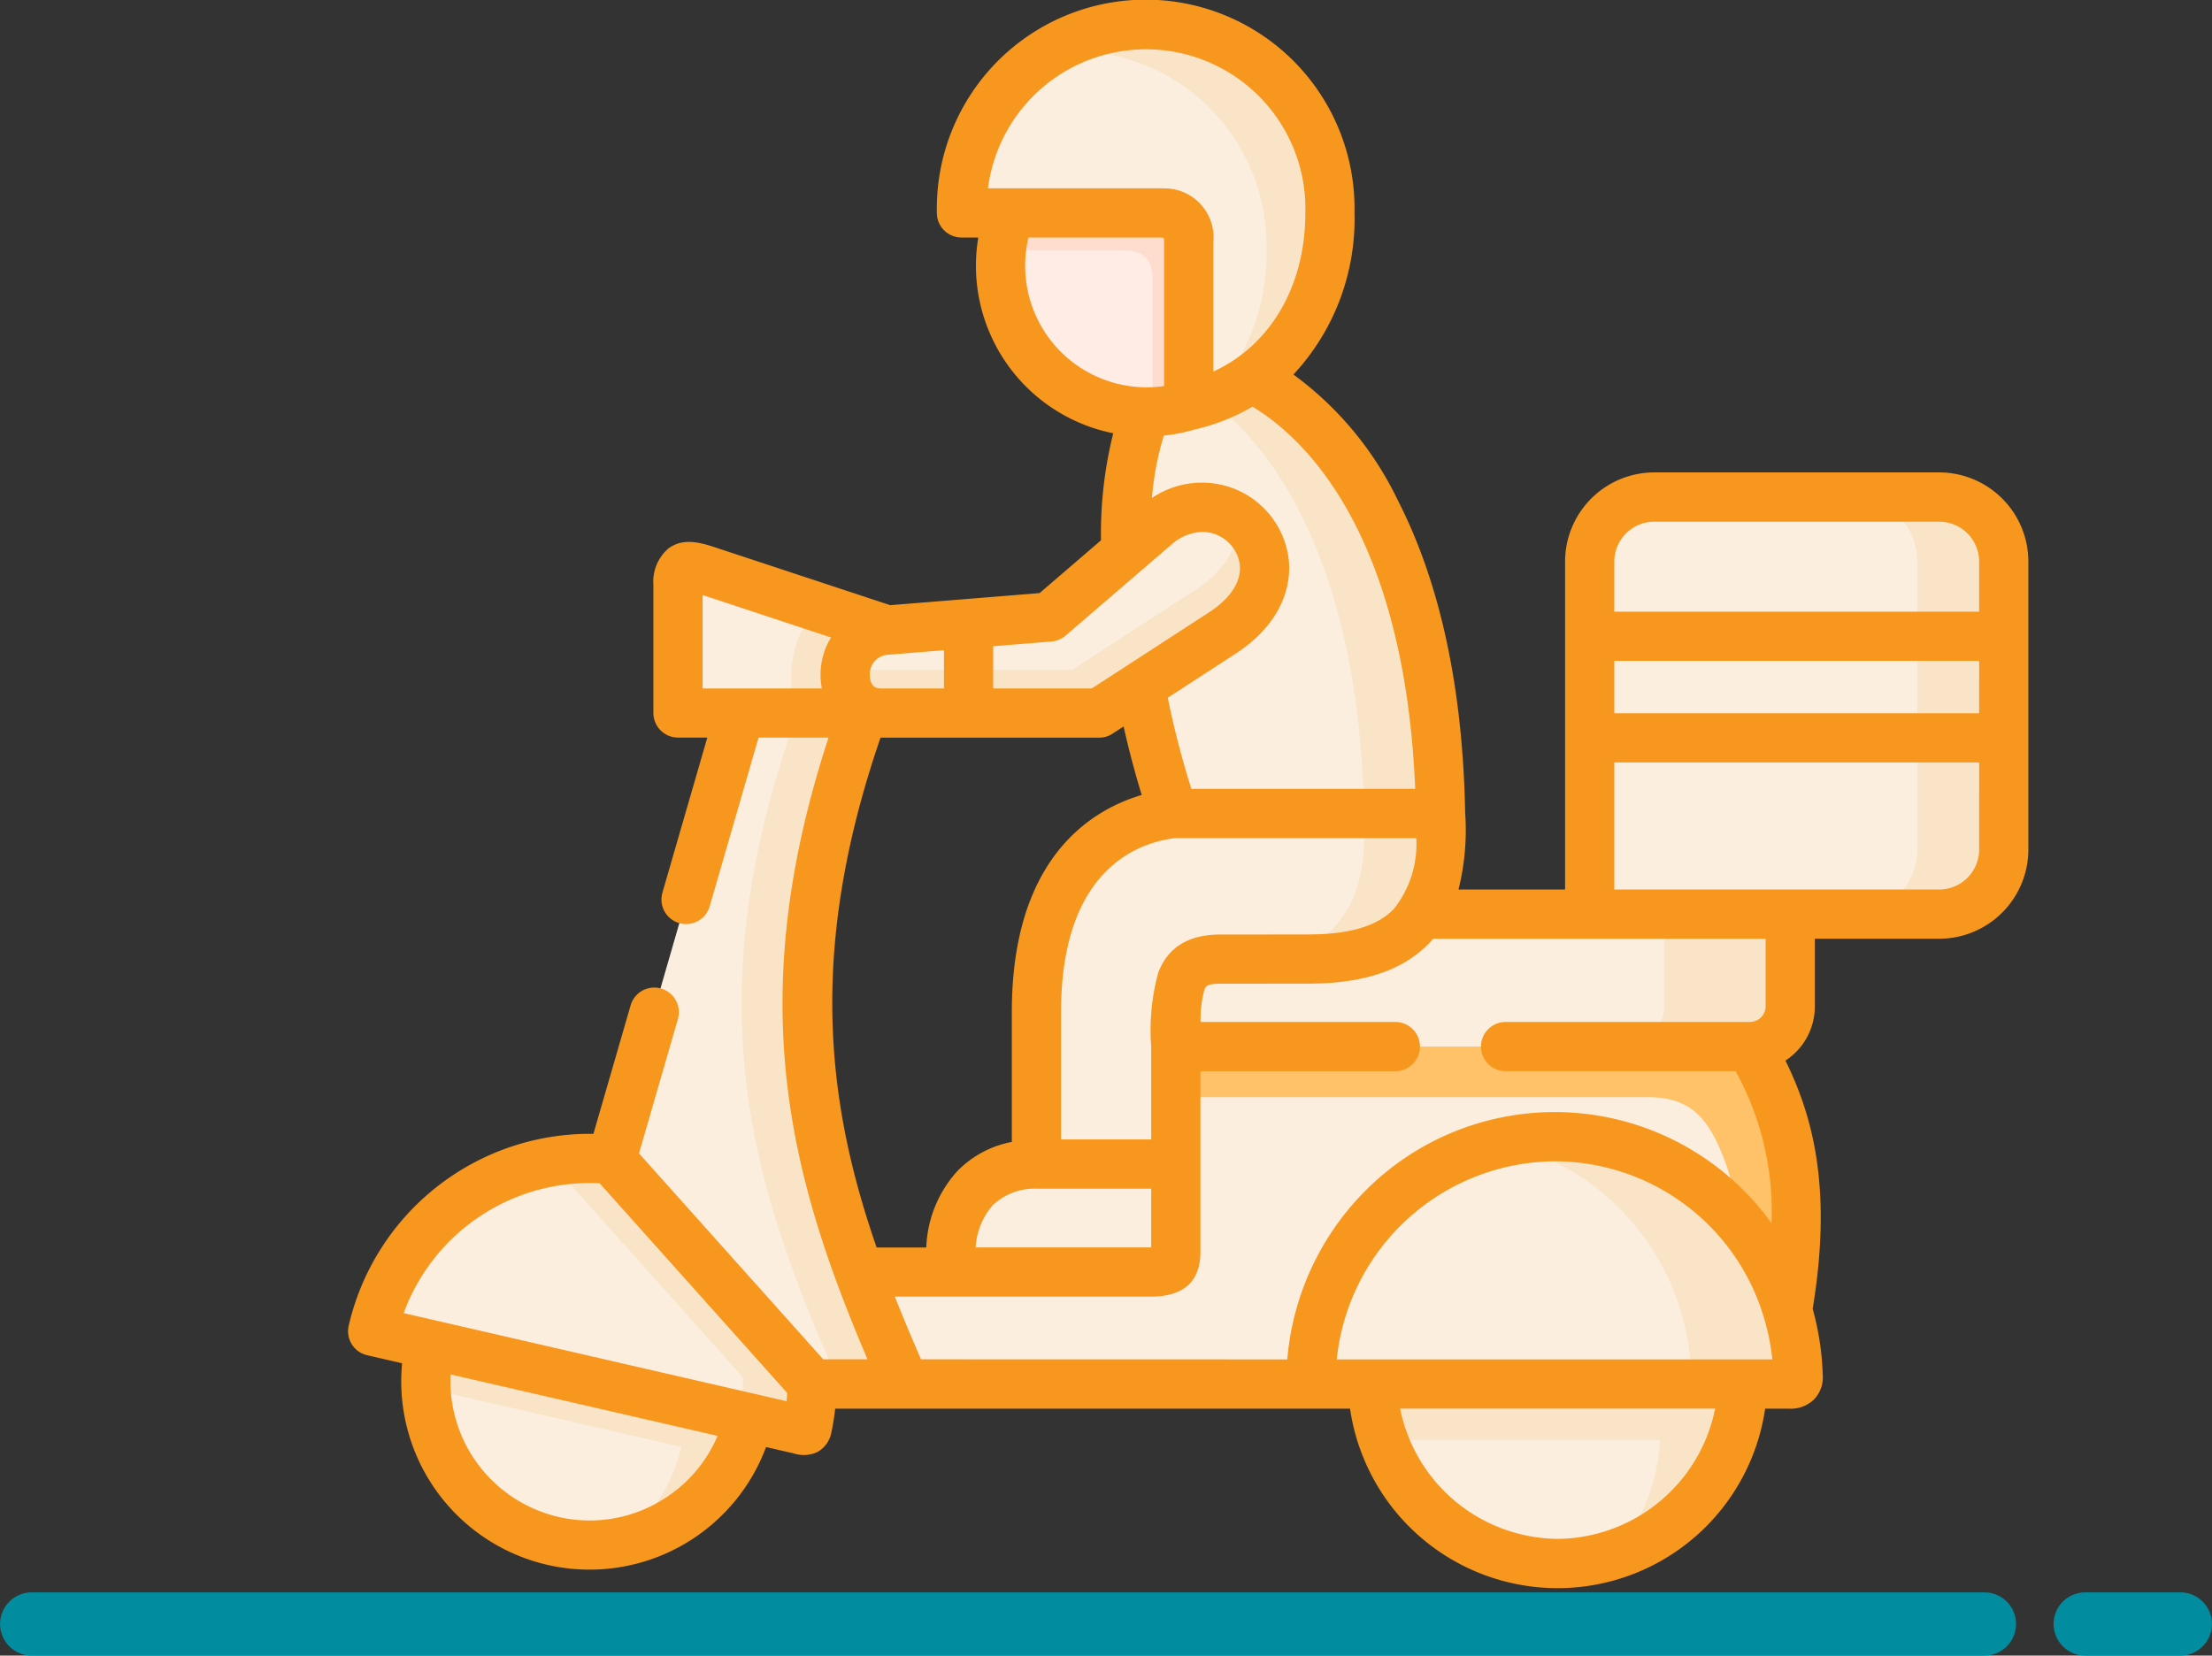 <svg xmlns="http://www.w3.org/2000/svg" width="139.896" height="104.728" viewBox="0 0 139.896 104.728"><rect x="0" y="0" width="139.896" height="104.728" fill="#333333" stroke="none"/><g transform="translate(-1544 -1604.333)"><g transform="translate(477 21.789)"><g transform="translate(1089.013 1582.544)"><g transform="translate(78.526 44.642)"><path d="M378.33,229.078h26.188v9.1a4.1,4.1,0,0,1-4.083,4.086h-9.42L385.4,245.1l-7.066-2.838Z" transform="translate(-378.33 -229.078)" fill="#fbeedf" fill-rule="evenodd"/></g><g transform="translate(47.369 57.825)"><path d="M259.374,292.6h12.685v5.835a2.551,2.551,0,0,1-2.542,2.544h-41.3c0-3.668,0-5.535,2.806-5.535l5.589-.006c3.518-.006,5.825-.907,7.113-2.838Z" transform="translate(-228.217 -292.596)" fill="#fbeedf" fill-rule="evenodd"/></g><g transform="translate(30.293 66.204)"><path d="M168,332.965h36.319c2.13,3.71,3.842,8.167,2.365,16.693-2.471-8.408-27.57-5.052-30.147,4.652H148.847c-1.047-2.373-2.036-4.717-2.9-7.084h7.808C169.545,341.268,164.467,343.923,168,332.965Z" transform="translate(-145.946 -332.965)" fill="#fbeedf" fill-rule="evenodd"/></g><g transform="translate(49.172 21.898)"><path d="M237.842,141.014a59.266,59.266,0,0,0,2.1,8.049l7.984,3.128,8.9-3.128c-.312-16.846-6.607-24.925-11.961-27.539a13,13,0,0,0-3.907-2.023s-2.6,4.16-2.736,4.16a22.344,22.344,0,0,0-1.312,8.832Z" transform="translate(-236.905 -119.501)" fill="#fbeedf" fill-rule="evenodd"/></g><g transform="translate(43.536 51.46)"><path d="M235.312,261.929H218.426c-3.889.424-8.672,3.386-8.672,12.56V284.1h8.814v-7.431c0-3.668,0-5.535,2.806-5.535l5.589-.006c3.518-.006,5.825-.907,7.113-2.838C235.071,266.8,235.453,264.7,235.312,261.929Z" transform="translate(-209.754 -261.929)" fill="#fbeedf" fill-rule="evenodd"/></g><g transform="translate(54.486 23.921)"><path d="M277.116,156.786c-.312-16.846-6.607-24.925-11.961-27.539a10.808,10.808,0,0,1-2.648,1.36c4.742,3.586,9.5,11.6,9.767,26.179Z" transform="translate(-262.507 -129.247)" fill="#f8971d" fill-rule="evenodd" opacity="0.12"/></g><g transform="translate(59.304 51.46)" opacity="0.12"><path d="M295.512,261.929H290.67c.141,2.773-.241,4.876-1.236,6.365a7.274,7.274,0,0,1-3.713,2.838h1.441c3.518-.006,5.825-.907,7.113-2.838C295.271,266.8,295.654,264.7,295.512,261.929Z" transform="translate(-285.722 -261.929)" fill="#f8971d" fill-rule="evenodd"/></g><g transform="translate(78.526 31.44)"><path d="M382.413,165.474h18.021a4.094,4.094,0,0,1,4.083,4.086v6.76H378.33v-6.76A4.1,4.1,0,0,1,382.413,165.474Z" transform="translate(-378.33 -165.474)" fill="#fbeedf" fill-rule="evenodd"/></g><g transform="translate(78.526 40.249)"><path d="M378.33,207.914h26.188v6.424H378.33Z" transform="translate(-378.33 -207.914)" fill="#fbeedf" fill-rule="evenodd"/></g><g transform="translate(95.165 31.44)" opacity="0.12"><path d="M462.577,174.283h5.466V169.56a4.1,4.1,0,0,0-4.083-4.086h-5.466a4.094,4.094,0,0,1,4.083,4.086Z" transform="translate(-458.494 -165.474)" fill="#f8971d" fill-rule="evenodd"/></g><g transform="translate(99.248 40.249)" opacity="0.12"><path d="M478.166,214.338h5.466v-6.424h-5.466v6.424Z" transform="translate(-478.166 -207.914)" fill="#f8971d" fill-rule="evenodd"/></g><g transform="translate(95.165 46.673)" opacity="0.12"><path d="M462.577,238.865v7.066a4.094,4.094,0,0,1-4.083,4.086h5.466a4.081,4.081,0,0,0,4.083-4.086v-7.066h-5.466Z" transform="translate(-458.494 -238.865)" fill="#f8971d" fill-rule="evenodd"/></g><g transform="translate(60.887 71.904)"><path d="M293.347,376.072a15.4,15.4,0,0,1,30.148-4.652,15.8,15.8,0,0,1,.677,4.157c.018.565-.371.495-.9.495Q308.312,376.072,293.347,376.072Z" transform="translate(-293.347 -360.427)" fill="#fbeedf" fill-rule="evenodd"/></g><g transform="translate(64.764 87.55)"><path d="M312.028,435.8h23.464a11.738,11.738,0,0,1-23.464,0Z" transform="translate(-312.028 -435.804)" fill="#fbeedf" fill-rule="evenodd"/></g><g transform="translate(4.915 85.047)"><path d="M23.947,423.747l20.187,4.646a10.357,10.357,0,1,1-20.187-4.646Z" transform="translate(-23.681 -423.747)" fill="#fbeedf" fill-rule="evenodd"/></g><g transform="translate(1.557 73.277)"><path d="M9.615,373.153A14.09,14.09,0,0,1,22.6,367.111c9.131,1.931,12.1,7.39,12.7,14.2a14.1,14.1,0,0,1-.312,2.785c-.059.259-.23.153-.512.088l-3.159-.724-20.187-4.646-1.512-.347L7.5,377.975a13.975,13.975,0,0,1,2.112-4.823Z" transform="translate(-7.503 -367.042)" fill="#fbeedf" fill-rule="evenodd"/></g><g transform="translate(16.637 43.464)"><path d="M80.154,253.264l8.155-28.217L91.98,223.4l4.107,1.643c-5.4,14.956-3.889,25.4-.247,35.359.871,2.367,1.859,4.711,2.9,7.084H92.874Z" transform="translate(-80.154 -223.404)" fill="#fbeedf" fill-rule="evenodd"/></g><g transform="translate(41.265 11.432)"><path d="M199.436,71.113,209,69.076c.971.088,3.748,2.42,3.748,3.88l-2.036,10.352a9.345,9.345,0,0,1-2.677.395,9.25,9.25,0,0,1-8.6-12.589Z" transform="translate(-198.812 -69.076)" fill="#ffece4" fill-rule="evenodd"/></g><g transform="translate(38.8 1.557)"><path d="M186.935,33.413a11.652,11.652,0,1,1,23.3,0,12.466,12.466,0,0,1-4.966,10.452,11.111,11.111,0,0,1-3.965,1.743V35.256c0-1.46-.741-1.755-1.712-1.843H186.935Z" transform="translate(-186.935 -21.501)" fill="#fbeedf" fill-rule="evenodd"/></g><g transform="translate(44.354 1.557)" opacity="0.12"><path d="M213.694,23.262a11.369,11.369,0,0,1,6.1-1.761,11.778,11.778,0,0,1,11.649,11.912,12.466,12.466,0,0,1-4.966,10.452,10.808,10.808,0,0,1-2.7,1.378,13.549,13.549,0,0,0,3.648-9.627,12.32,12.32,0,0,0-12.179-12.454,11.246,11.246,0,0,0-1.548.1Z" transform="translate(-213.694 -21.501)" fill="#f8971d" fill-rule="evenodd"/></g><g transform="translate(38.087 73.635)"><path d="M188.947,368.767h8.814v5.553c0,1.19-.647,1.278-1.6,1.278h-12.65C183.258,370.027,186.629,368.767,188.947,368.767Z" transform="translate(-183.497 -368.767)" fill="#fbeedf" fill-rule="evenodd"/></g><g transform="translate(24.891 45.107)" opacity="0.12"><path d="M127.352,266.678c-3.642-9.963-5.148-20.4.247-35.359h-4.148c-5.4,14.956-3.895,25.4-.247,35.359.865,2.367,1.853,4.711,2.9,7.084h4.148c-1.042-2.373-2.03-4.717-2.9-7.084Z" transform="translate(-119.921 -231.319)" fill="#f8971d" fill-rule="evenodd"/></g><g transform="translate(12.789 73.278)"><path d="M78.176,381.309l-12.7-14.2a13.875,13.875,0,0,0-3.866.153l12.2,13.643a14.051,14.051,0,0,1-.241,2.408l.618.141,3.159.724c.282.065.453.171.512-.088A14.043,14.043,0,0,0,78.176,381.309Z" transform="translate(-61.614 -367.044)" fill="#f8971d" fill-rule="evenodd" opacity="0.12"/></g><g transform="translate(52.35 66.204)"><path d="M288.536,332.965H252.217v3.2h29.841c2.43,0,3.583,1.048,4.53,3.174a14.746,14.746,0,0,1,1.206,4.669,15.607,15.607,0,0,1,3.107,5.653C292.378,341.132,290.666,336.675,288.536,332.965Z" transform="translate(-252.217 -332.965)" fill="#ffc269" fill-rule="evenodd"/></g><g transform="translate(72.919 71.904)" opacity="0.12"><path d="M366.325,365.768a15.289,15.289,0,0,0-11.626-5.341,15.6,15.6,0,0,0-3.383.371,15.541,15.541,0,0,1,12.02,14.78c.012.389-.165.477-.447.495h6.319c.53,0,.918.071.9-.495a15.79,15.79,0,0,0-.677-4.157c-.012-.041-.023-.077-.035-.112V371.3a15.618,15.618,0,0,0-3.071-5.535Z" transform="translate(-351.316 -360.427)" fill="#f8971d" fill-rule="evenodd"/></g><g transform="translate(4.914 85.047)" opacity="0.12"><path d="M43.512,428.252l-19.569-4.5a10.293,10.293,0,0,0-.259,2.762l15.533,3.574.612.141a10.3,10.3,0,0,1-3.989,6.053,10.35,10.35,0,0,0,8.29-7.884Z" transform="translate(-23.676 -423.747)" fill="#f8971d" fill-rule="evenodd"/></g><g transform="translate(64.764 87.55)"><path d="M331.755,435.8H312.027a12.179,12.179,0,0,0,.724,3.539h17.48a12.13,12.13,0,0,1-2.877,7.243,11.98,11.98,0,0,0,8.137-10.782Z" transform="translate(-312.027 -435.804)" fill="#f8971d" fill-rule="evenodd" opacity="0.12"/></g><g transform="translate(80.697 57.825)" opacity="0.12"><path d="M399.3,298.431V292.6h-7.972v5.835a2.551,2.551,0,0,1-2.542,2.544h7.972A2.551,2.551,0,0,0,399.3,298.431Z" transform="translate(-388.79 -292.596)" fill="#f8971d" fill-rule="evenodd"/></g><g transform="translate(41.312 13.469)"><path d="M199.039,81.252H206.9c.971.088,1.712.389,1.712,1.849v8.367a9.441,9.441,0,0,0,2.283-.383V80.734c0-1.46-.741-1.755-1.712-1.843h-9.567A9.247,9.247,0,0,0,199.039,81.252Z" transform="translate(-199.039 -78.891)" fill="#ffddce" fill-rule="evenodd"/></g><g transform="translate(20.867 35.833)"><path d="M102.759,187.029l11.008,3.639c.541.483-.071,5.405-.435,5.246h-12.8v-8.1C100.535,186.217,101.365,186.57,102.759,187.029Z" transform="translate(-100.535 -186.642)" fill="#fbeedf" fill-rule="evenodd"/></g><g transform="translate(31.442 39.448)"><path d="M159.271,209.715h-5.566c-2.989,0-3.077-4.958.435-5.247l5.13-.412,1.377,2.915Z" transform="translate(-151.484 -204.056)" fill="#fbeedf" fill-rule="evenodd"/></g><g transform="translate(39.229 32.091)"><path d="M198.952,171.411l1.842-1.584c4.613-3.975,10.443,2.732,4.277,6.736l-5.189,3.368-2.612,1.7H189v-5.659l5.136-.418Z" transform="translate(-189.003 -168.611)" fill="#fbeedf" fill-rule="evenodd"/></g><g transform="translate(31.44 42.316)" opacity="0.12"><path d="M159.264,220.663v-2.744H152a2.292,2.292,0,0,1-.5-.047,2.3,2.3,0,0,0,2.2,2.791h5.566Z" transform="translate(-151.475 -217.872)" fill="#f8971d" fill-rule="evenodd"/></g><g transform="translate(39.23 32.771)" opacity="0.12"><path d="M205.072,179.157c3.73-2.426,3.071-5.835.947-7.272.171,1.472-.529,3.162-2.648,4.534l-4.042,2.62-1.141.748-2.612,1.69H189v2.744h8.266l2.612-1.7Z" transform="translate(-189.004 -171.885)" fill="#f8971d" fill-rule="evenodd"/></g><g transform="translate(27.99 38.4)" opacity="0.12"><path d="M140.961,200.466l-4.43-1.46a6.735,6.735,0,0,0-1.247,6.707h5.242a2.3,2.3,0,0,1-2.2-2.791A2.761,2.761,0,0,1,140.961,200.466Z" transform="translate(-134.852 -199.006)" fill="#f8971d" fill-rule="evenodd"/></g><path d="M100.631,43.883H82.609a5.648,5.648,0,0,0-5.64,5.643V70.269H70.228a15.484,15.484,0,0,0,.422-4.837h0c-.146-7.9-1.58-14.557-4.261-19.788a21.232,21.232,0,0,0-6.6-7.952,14.435,14.435,0,0,0,3.862-10.223,13.209,13.209,0,1,0-26.412,0A1.557,1.557,0,0,0,38.8,29.025h1.058a10.961,10.961,0,0,0-.149,1.794,10.809,10.809,0,0,0,8.684,10.588,26.237,26.237,0,0,0-.775,6.772l-3.883,3.339-9.447.764-10.9-3.6c-1-.332-2.131-.707-3.113,0A2.765,2.765,0,0,0,19.31,51v8.1a1.557,1.557,0,0,0,1.557,1.557H22.72l-2.843,9.823a1.557,1.557,0,0,0,2.991.866l3.093-10.688h4.426c-5.5,16.786-2.364,27.99,2.464,39.329h-2.8L18.4,86.96l2.465-8.514a1.557,1.557,0,0,0-2.991-.866l-2.357,8.144A15.658,15.658,0,0,0,.04,97.862a1.557,1.557,0,0,0,1.168,1.866l2.21.509a11.911,11.911,0,0,0,23.018,5.3l1.744.4a2.033,2.033,0,0,0,1.5-.084,1.787,1.787,0,0,0,.877-1.194,15.487,15.487,0,0,0,.251-1.55H63.369a13.265,13.265,0,0,0,26.253,0H91.1a2.132,2.132,0,0,0,1.616-.587,2,2,0,0,0,.55-1.514,17.647,17.647,0,0,0-.638-4.217c1.24-7.528.047-12.113-1.722-15.7a4.1,4.1,0,0,0,1.86-3.43V73.382h7.863a5.648,5.648,0,0,0,5.64-5.643V49.526a5.647,5.647,0,0,0-5.639-5.643ZM19.943,108.835a8.731,8.731,0,0,1-6.64,1.119h0a8.82,8.82,0,0,1-6.819-9.01l16.886,3.886a8.751,8.751,0,0,1-3.427,4.005Zm7.789-6.2L3.517,97.064a12.536,12.536,0,0,1,12.394-8.213l11.862,13.263Q27.758,102.377,27.732,102.637ZM51.245,75.509a13.859,13.859,0,0,0-.452,4.695v5.874h-5.7V78.02c0-9.111,4.973-10.735,7.2-11H67.559a6.6,6.6,0,0,1-1.414,4.471c-1.032,1.087-2.8,1.617-5.4,1.619l-5.588.006c-1.993,0-3.308.806-3.911,2.4Zm-.452,13.683v3.717h-11.1a4.436,4.436,0,0,1,1.073-2.662,3.841,3.841,0,0,1,2.771-1.055ZM67.491,63.9H53.333a58.127,58.127,0,0,1-1.492-5.761l4.3-2.794c2.35-1.526,3.572-3.682,3.354-5.915a5.5,5.5,0,0,0-3.429-4.505,5.619,5.619,0,0,0-5.225.576,18.381,18.381,0,0,1,.752-3.947,10.972,10.972,0,0,0,1.97-.389,12.9,12.9,0,0,0,3.634-1.44C60.2,41.519,66.793,47.329,67.491,63.9ZM40.471,25.912a10.079,10.079,0,0,1,20.072,1.557c0,4.644-2.227,8.387-5.818,10.034V29.312A3.1,3.1,0,0,0,51.6,25.918c-.047,0-.094-.006-.141-.006Zm2.351,4.907a7.752,7.752,0,0,1,.208-1.794h8.35c.1.01.166.022.216.032a1.852,1.852,0,0,1,.015.255v9.107a7.7,7.7,0,0,1-1.117.082h-.01a7.684,7.684,0,0,1-7.661-7.682ZM40.8,54.88l3.687-.3a1.557,1.557,0,0,0,.89-.371l6.654-5.723h0a3.092,3.092,0,0,1,2-.839A2.4,2.4,0,0,1,56.4,49.736c.1,1.052-.59,2.118-1.95,3L47.036,57.55H40.8V54.88Zm-6.579.532,3.465-.28V57.55H33.664c-.522,0-.649-.434-.664-.8A1.236,1.236,0,0,1,34.225,55.412Zm-3.684-1.075a4.5,4.5,0,0,0-.573,3.2s0,.009,0,.013H22.424V51.64l8.123,2.685-.006.012Zm3.132,6.326H47.5a1.556,1.556,0,0,0,.847-.251l.7-.457c.339,1.5.725,2.956,1.146,4.333-3.175.937-8.214,3.966-8.214,13.732v8.215A6.5,6.5,0,0,0,38.515,88.1a7.593,7.593,0,0,0-1.946,4.813h-3.14c-3.164-9.12-4.368-18.824.244-32.246Zm2.566,39.324c-.575-1.323-1.13-2.641-1.652-3.965H50.75c2.095,0,3.157-.954,3.157-2.834V81.761H66.194a1.557,1.557,0,1,0,0-3.113H53.918a7.047,7.047,0,0,1,.239-2.034c.079-.208.147-.387,1-.387l5.589-.006c3.5,0,6-.85,7.656-2.589.076-.081.149-.165.221-.249h21.03V77.66a1,1,0,0,1-.985.987h-15.5a1.557,1.557,0,0,0,0,3.113H87.755a18.379,18.379,0,0,1,2.271,9.615,16.894,16.894,0,0,0-25.731-2.009A17.149,17.149,0,0,0,59.4,99.992ZM76.5,111.345a10.257,10.257,0,0,1-9.964-8.239H86.46A10.258,10.258,0,0,1,76.5,111.345ZM88.228,99.993h-25.7A13.963,13.963,0,0,1,76.3,87.461a13.813,13.813,0,0,1,13.247,9.9c.006.018.011.037.017.055a14.368,14.368,0,0,1,.514,2.579Zm14.929-32.254a2.531,2.531,0,0,1-2.527,2.53H80.083V62.23h23.075Zm0-8.623H80.083V55.805h23.075Zm0-6.424H80.083V49.526A2.531,2.531,0,0,1,82.609,47h18.021a2.531,2.531,0,0,1,2.527,2.53Z" transform="translate(0 -14)" fill="#f8971d"/></g><g transform="translate(1069 1685.272)"><path d="M5725.9-7412.395h123.5" transform="translate(-5725.896 7412.395)" fill="none" stroke="#028c9f" stroke-linecap="round" stroke-width="4"/><path d="M5725.9-7412.395h6.017" transform="translate(-5596.024 7412.395)" fill="none" stroke="#028c9f" stroke-linecap="round" stroke-width="4"/></g></g></g></svg>